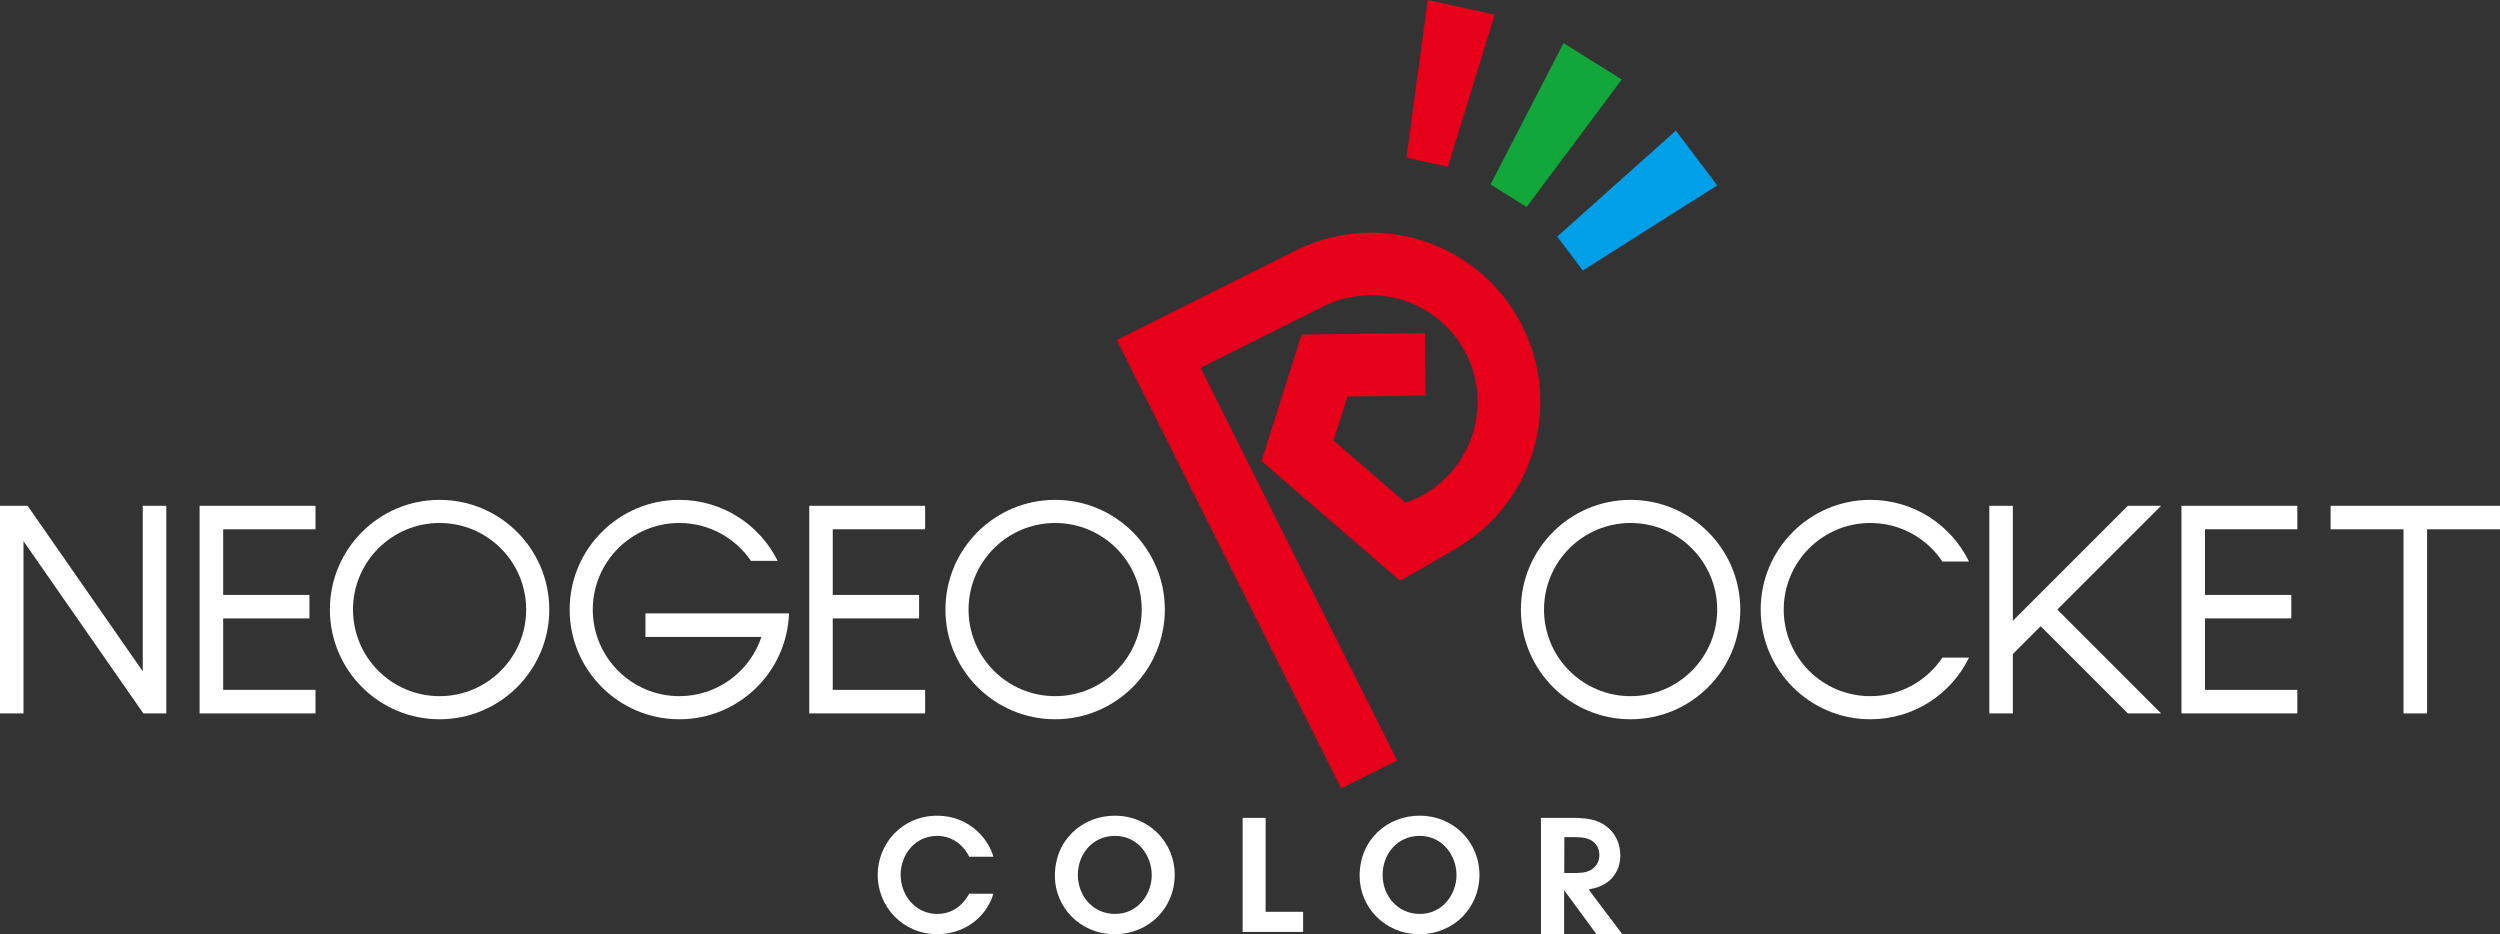 <?xml version="1.0" encoding="UTF-8" standalone="no"?>
<!-- Generator: Adobe Illustrator 25.0.0, SVG Export Plug-In . SVG Version: 6.00 Build 0)  -->

<svg
   version="1.1"
   id="Layer_1"
   x="0px"
   y="0px"
   viewBox="0 0 3840 1434.8"
   style="enable-background:new 0 0 3840 1434.8;"
   xml:space="preserve"
   sodipodi:docname="SNK Neo Geo Pocket Color-03.svg"
   inkscape:version="1.3.2 (091e20e, 2023-11-25)"
   xmlns:inkscape="http://www.inkscape.org/namespaces/inkscape"
   xmlns:sodipodi="http://sodipodi.sourceforge.net/DTD/sodipodi-0.dtd"
   xmlns="http://www.w3.org/2000/svg"
   xmlns:svg="http://www.w3.org/2000/svg"><rect x="0" y="0" width="3840" height="1434.8" fill="#333333" stroke="none"/><defs
   id="defs14">
	
	

		
		
		
		
		
	
		
		
		
		
		
		
		
		
		
		
		
		
	
			
			
			
			
		</defs><sodipodi:namedview
   id="namedview14"
   pagecolor="#ffffff"
   bordercolor="#666666"
   borderopacity="1.0"
   inkscape:showpageshadow="2"
   inkscape:pageopacity="0.0"
   inkscape:pagecheckerboard="0"
   inkscape:deskcolor="#d1d1d1"
   inkscape:zoom="0.1609375"
   inkscape:cx="1916.8932"
   inkscape:cy="717.6699"
   inkscape:window-width="2048"
   inkscape:window-height="1154"
   inkscape:window-x="0"
   inkscape:window-y="25"
   inkscape:window-maximized="0"
   inkscape:current-layer="Layer_1" />
<style
   type="text/css"
   id="style1">
	.st0{fill:#11A73B;}
	.st1{fill:#00A0E9;}
	.st2{fill:#E60019;}
	.st3{fill:#FFFFFF;}
</style>
<g
   id="g33"><path
     d="M 306.6,776.9 V 813 v 100.801 36.1 109.699 36.201 h 0.701 35.5 141.799 v -36.201 H 342.801 V 949.9 h 132.5 v -0.301 -35.799 h -132.5 V 813 H 484.6 V 776.9 H 342.801 Z"
     style="fill:#ffffff"
     id="path33" /><path
     d="M 1243,776.9 V 813 v 100.801 36.1 109.699 36.201 h 0.699 35.4 H 1421 v -36.201 H 1279.1 V 949.9 h 132.6 v -0.301 -35.799 H 1279.1 V 813 H 1421 v -36.1 h -141.9 z"
     style="fill:#ffffff"
     id="path32" /><path
     d="M 3350.699,776.9 V 813 v 100.801 36.1 109.699 36.201 h 0.701 35.4 141.898 v -36.201 H 3386.801 V 949.9 h 132.6 v -0.301 -35.799 H 3386.801 V 813 h 141.898 v -36.1 h -141.898 z"
     style="fill:#ffffff"
     id="path31" /><path
     d="M 0,776.9 V 1095.801 H 36.1 V 831.199 L 220.199,1095.801 h 35.201 V 776.9 H 219.301 V 1031.199 L 42.4,776.9 Z"
     style="fill:#ffffff"
     id="path30" /><path
     d="M 3579.801,776.9 V 813 h 112 v 282.801 H 3728 V 813 h 112 v -36.1 h -112 -36.199 z"
     style="fill:#ffffff"
     id="path29" /><path
     d="m 3055.6,776.9 v 318.9 h 36.1 v -91.102 L 3134.5,961.9 3268.4,1095.801 H 3319.5 L 3160.1,936.301 3319.5,776.9 h -51.1 L 3091.699,953.6 V 776.9 Z"
     style="fill:#ffffff"
     id="path28" /><path
     d="m 675.199,767.801 c -93.1,0 -168.5,75.5 -168.5,168.5 0,93 75.5,168.5 168.5,168.5 93,0 168.5,-75.5 168.5,-168.5 0,-93 -75.5,-168.5 -168.5,-168.5 z m 0,35.5 c 73.5,0 133,59.6 133,133 0,73.4 -59.6,133 -133,133 -73.5,0 -133,-59.6 -133,-133 0,-73.4 59.6,-133 133,-133 z"
     style="fill:#ffffff"
     id="path27" /><path
     d="m 1620.699,767.801 c -93.1,0 -168.5,75.5 -168.5,168.5 0,93 75.5,168.5 168.5,168.5 93.1,0 168.5,-75.5 168.5,-168.5 0,-93 -75.4,-168.5 -168.5,-168.5 z m 0,35.5 c 73.5,0 133,59.6 133,133 0,73.4 -59.5,133 -133,133 -73.5,0 -133,-59.6 -133,-133 0,-73.4 59.6,-133 133,-133 z"
     style="fill:#ffffff"
     id="path26" /><path
     d="m 2504.6,767.801 c -93.1,0 -168.5,75.5 -168.5,168.5 0,93 75.5,168.5 168.5,168.5 93.1,0 168.5,-75.5 168.5,-168.5 0,-93 -75.5,-168.5 -168.5,-168.5 z m 0,35.5 c 73.5,0 133,59.6 133,133 0,73.4 -59.6,133 -133,133 -73.5,0 -133,-59.6 -133,-133 0,-73.4 59.6,-133 133,-133 z"
     style="fill:#ffffff"
     id="path25" /><path
     d="m 1043.5,767.801 c -93.1,0 -168.5,75.5 -168.5,168.5 0,93 75.5,168.5 168.5,168.5 91.1,0 165.2,-72.302 168.4,-162.602 h -35.801 -184.699 v 36.102 h 178.199 c -17.6,52.8 -67.4,91 -126.1,91 -73.5,0 -133,-59.6 -133,-133 0,-73.4 59.6,-133 133,-133 45.7,0 86,23.099 110,58.199 h 41 c -27.6,-55.5 -84.8,-93.699 -151,-93.699 z"
     style="fill:#ffffff"
     id="path24" /><path
     d="m 2872.9,767.801 c -93.1,0 -168.5,75.5 -168.5,168.5 0,93 75.5,168.5 168.5,168.5 66.6,0 124.2,-38.601 151.5,-94.701 H 2983.5 c -23.9,35.7 -64.499,59.201 -110.699,59.201 -73.5,0 -133,-59.6 -133,-133 0,-73.4 59.6,-133 133,-133 46.2,0 86.799,23.499 110.699,59.199 h 40.9 c -27.4,-56.1 -84.9,-94.699 -151.5,-94.699 z"
     style="fill:#ffffff"
     id="path23" /><path
     d="M 2401.6,66.199 2289.5,283.301 2344.9,317.9 2491,122.1 Z"
     style="fill:#11a73b"
     id="path22" /><path
     d="M 2574.1,200.6 2391.9,363.4 2431.199,415.5 2637.6,284.699 Z"
     style="fill:#00a0e9"
     id="path21" /><path
     d="m 2193,0 -32.699,242.1 63.699,14 71.9,-233.5 z"
     style="fill:#e60019"
     id="path20" /><path
     d="m 2101.953,357.422 c -37.836,0.556 -76.141,9.422 -112.254,27.479 l -188.5,94.299 -71.6,35.9 -14.199,7.1 344.699,688.801 85.801,-43 -301.801,-603 188.5,-94.301 c 80.8,-40.4 179.301,-7.499 219.701,73.4 40.4,80.8 7.698,179.1 -73.102,219.6 0,0 -13.399,6.2 -20.199,8.5 l -110.699,-95.5 21.398,-67.699 120,-1.301 -1,-96 -189.5,2.102 -61.5,194.398 4.301,3.701 208.199,179.9 c 19.8,-9.9 81.301,-46.602 81.301,-46.602 121.7,-66.9 169.7,-218.7 107,-344 -46.215,-92.359 -139.855,-145.199 -236.547,-143.777 z"
     style="fill:#e60019"
     id="path19" /><path
     d="m 1439.801,1252.9 c -55.4,0 -91.701,44.099 -91.701,90.799 0,48.8 38.301,91.201 91.9,91.201 41,0 75.101,-25.8 85.801,-62.1 l -37.201,-0.102 c -3.3,6.4 -17.499,31.102 -48.799,31.102 -33.4,0 -56.4,-28.201 -56.4,-60.201 0,-31 22.099,-59.699 56.199,-59.699 27.9,0.3 43.6,19.9 49,32 h 37.201 c -6.9,-25.6 -35.5,-62.7 -86,-63 z"
     style="fill:#ffffff"
     id="path18" /><path
     d="m 1712.199,1252.9 c -48.8,0 -91.898,36.2 -91.898,92.4 v 0.299 c 0,46.9 37.899,89.301 91.699,89.301 53.5,0 92.4,-41.2 92.4,-91 0,-49.8 -39.101,-91 -92.201,-91 z m 0.301,31 c 35.8,0 56.6,30.799 56.6,60.199 0,28.9 -20.8,59.701 -56.4,59.701 -34.1,0 -57.1,-27.901 -57.1,-59.9 v -0.301 c 0,-30.8 21.8,-59.699 56.9,-59.699 z"
     style="fill:#ffffff"
     id="path17" /><path
     d="M 1908.699,1256.199 V 1431.5 h 92.9 v -31 H 1944 v -144.301 z"
     style="fill:#ffffff"
     id="path16" /><path
     d="m 2180.301,1252.9 c -48.8,0 -91.9,36.2 -91.9,92.4 v 0.299 c 0,46.9 37.899,89.301 91.699,89.301 53.5,0 92.4,-41.2 92.4,-91 0,-49.8 -39.099,-91 -92.199,-91 z m 0.299,31 c 35.7,0 56.6,30.799 56.6,60.199 0,28.9 -20.799,59.701 -56.398,59.701 -34.1,0 -57.102,-27.901 -57.102,-59.9 v -0.301 c 0,-30.8 21.8,-59.699 56.9,-59.699 z"
     style="fill:#ffffff"
     id="path15" /><path
     d="m 2416.6,1256.199 -49.699,0.102 v 178.5 H 2402.5 v -67.5 l 49.6,67.5 h 39.701 l -51.602,-68.5 c 9.3,-2.1 13.6,-3.302 17.9,-5.102 2.3,-1 8.401,-3.699 14.201,-8.799 5.4,-4.8 7.598,-8.6 9.398,-11.4 6.6,-10.9 7.102,-22.8 7.102,-27.1 0,-4.8 -0.701,-18.7 -8.801,-31.1 -2.8,-4.3 -6.6,-8.6 -10.6,-11.9 -15.7,-13.2 -33.101,-14.201 -52.801,-14.701 z m -13.799,29.602 h 16.898 c 12.1,0.3 24.302,1.298 32.102,11.898 4.6,6.3 4.799,13.1 4.799,15.9 0,8.6 -3.6,13.9 -5.6,16.4 -8.4,10.1 -21.001,10.6 -24.801,10.6 -2,0.3 -3.799,0.301 -5.799,0.301 h -17.701 z"
     style="fill:#ffffff"
     id="path14" /></g>
</svg>
